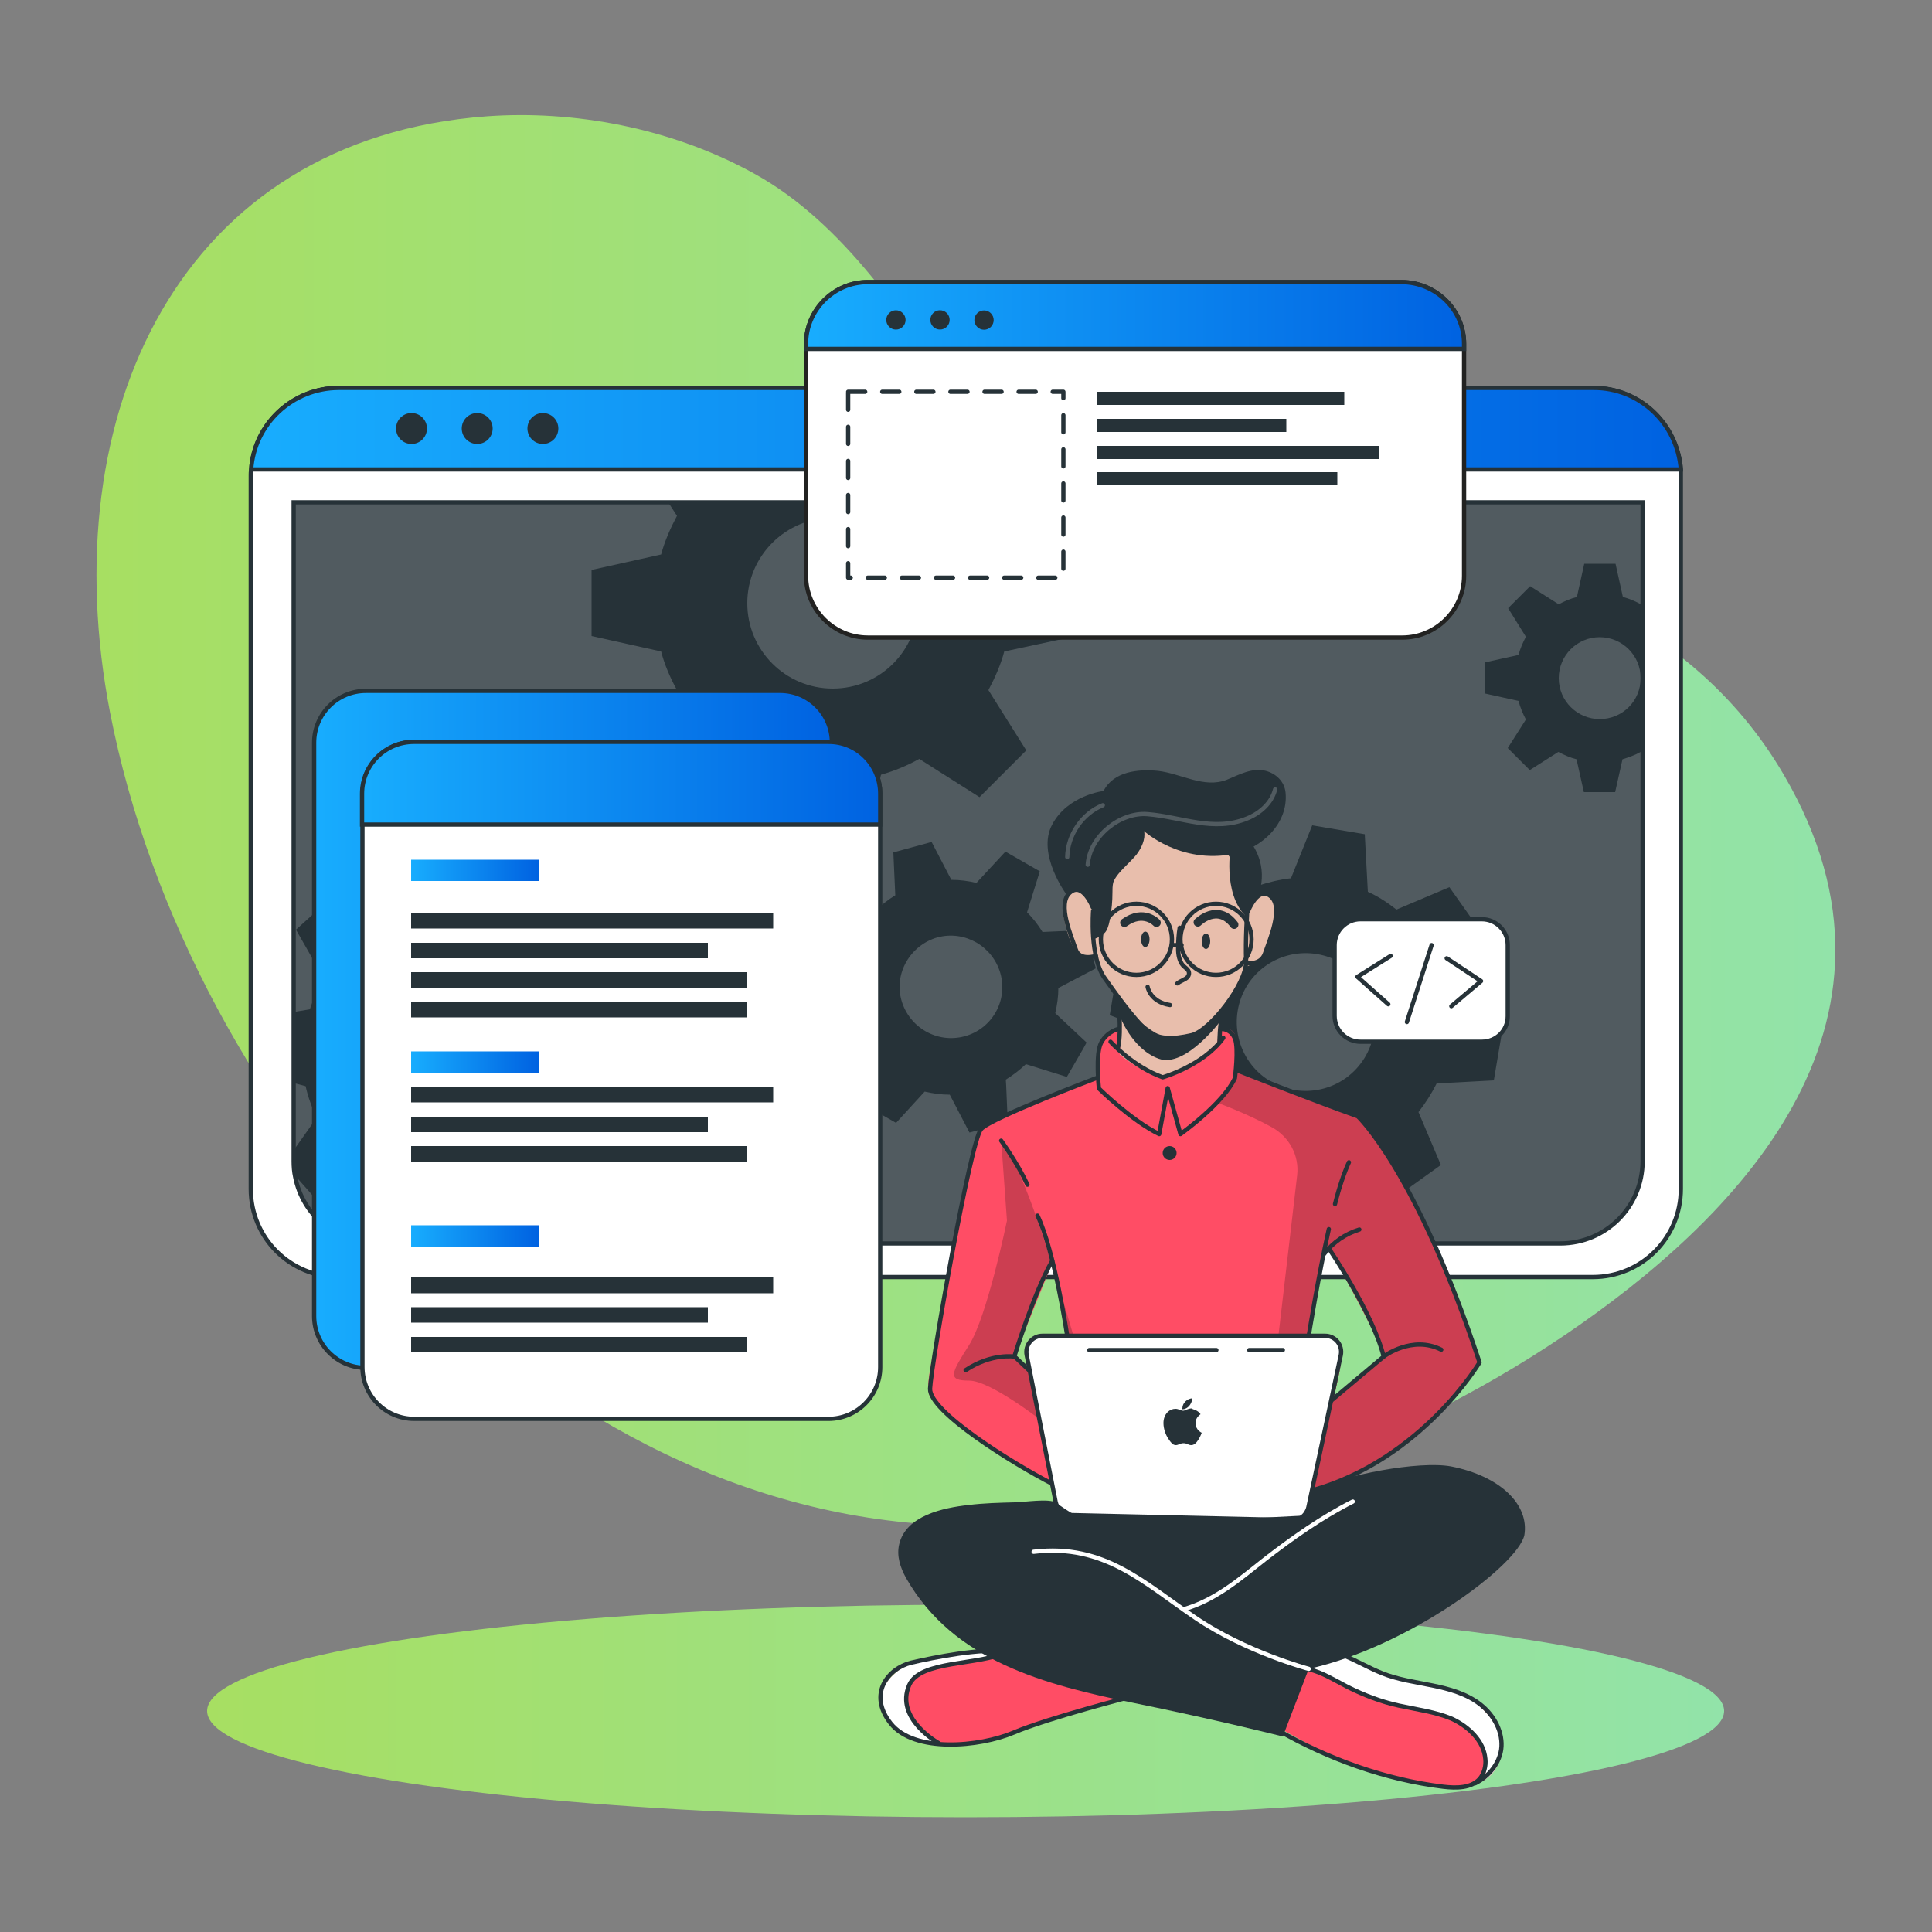 <?xml version="1.0" encoding="utf-8"?>
<!-- Generator: Adobe Illustrator 21.0.2, SVG Export Plug-In . SVG Version: 6.00 Build 0)  -->
<svg version="1.1" id="Layer_1" xmlns="http://www.w3.org/2000/svg" xmlns:xlink="http://www.w3.org/1999/xlink" x="0px" y="0px"
	 viewBox="0 0 500 500" style="enable-background:new 0 0 500 500;" xml:space="preserve">
<rect x="0" y="0" width="500" height="500" fill="#808080" stroke="none"/>
<style type="text/css">
	.st0{fill:url(#SVGID_1_);}
	.st1{display:none;opacity:0.7;fill:#FFFFFF;enable-background:new    ;}
	.st2{display:none;}
	.st3{display:inline;}
	
		.st4{fill:none;stroke:#18ADFE;stroke-width:1.103;stroke-linecap:round;stroke-linejoin:round;stroke-miterlimit:10;stroke-dasharray:4.412;}
	.st5{fill:url(#SVGID_2_);}
	.st6{display:none;opacity:0.5;fill:#FFFFFF;enable-background:new    ;}
	.st7{fill:#FFFFFF;stroke:#263238;stroke-width:1.103;stroke-linecap:round;stroke-linejoin:round;stroke-miterlimit:10;}
	.st8{fill:#263238;}
	.st9{opacity:0.2;fill:#FFFFFF;enable-background:new    ;}
	.st10{fill:url(#SVGID_3_);stroke:#263238;stroke-width:1.103;stroke-miterlimit:10;}
	.st11{fill:none;stroke:#263238;stroke-width:1.103;stroke-miterlimit:10;}
	.st12{fill:url(#SVGID_4_);stroke:#263238;stroke-width:1.103;stroke-miterlimit:10;}
	.st13{display:none;opacity:0.2;enable-background:new    ;}
	.st14{fill:url(#SVGID_5_);stroke:#263238;stroke-width:1.103;stroke-miterlimit:10;}
	.st15{fill:url(#SVGID_6_);}
	.st16{fill:url(#SVGID_7_);}
	.st17{fill:url(#SVGID_8_);}
	.st18{fill:#FFFFFF;stroke:#222221;stroke-width:1.103;stroke-miterlimit:10;}
	.st19{fill:url(#SVGID_9_);stroke:#263238;stroke-width:1.103;stroke-miterlimit:10;}
	
		.st20{fill:none;stroke:#263238;stroke-width:1.103;stroke-linecap:round;stroke-linejoin:round;stroke-miterlimit:10;stroke-dasharray:4.412;}
	.st21{fill:#FF4D65;}
	.st22{fill:#FFFFFF;}
	.st23{fill:none;stroke:#263238;stroke-width:1.103;stroke-linecap:round;stroke-linejoin:round;stroke-miterlimit:10;}
	.st24{fill:#E8BEAC;}
	.st25{opacity:0.2;enable-background:new    ;}
	.st26{fill:none;stroke:#263238;stroke-width:2.206;stroke-linecap:round;stroke-linejoin:round;stroke-miterlimit:10;}
	
		.st27{opacity:0.2;fill:none;stroke:#FFFFFF;stroke-width:1.103;stroke-linecap:round;stroke-linejoin:round;stroke-miterlimit:10;enable-background:new    ;}
	.st28{display:none;fill:#263238;}
	.st29{fill:none;stroke:#FFFFFF;stroke-width:1.103;stroke-linecap:round;stroke-linejoin:round;stroke-miterlimit:10;}
</style>
<g id="Background_Simple">
	<g>
		
			<linearGradient id="SVGID_1_" gradientUnits="userSpaceOnUse" x1="24.97" y1="1632.295" x2="474.984" y2="1632.295" gradientTransform="matrix(1 0 0 1 0 -1420)">
			<stop  offset="0" style="stop-color:#A7DF62"/>
			<stop  offset="1" style="stop-color:#92E3A9"/>
		</linearGradient>
		<path class="st0" d="M461.7,200.6c-49.9-85.6-185.5-55-213.2-96.7c-14.1-21.3-30-46-53-58.8c-21.9-12.2-47.4-16.6-69.5-15
			c-79.1,5.8-112.6,76.6-97.5,154.4c20.2,103.6,112.1,209.6,221.4,210.3c57.1,0.4,111.7-20.1,154.5-48.9c0.3-0.2,0.6-0.4,0.9-0.6
			C448.1,316.2,499.8,265.8,461.7,200.6z"/>
		<path class="st1" d="M461.7,200.6c-49.9-85.6-185.5-55-213.2-96.7c-14.1-21.3-30-46-53-58.8c-21.9-12.2-47.4-16.6-69.5-15
			c-79.1,5.8-112.6,76.6-97.5,154.4c20.2,103.6,112.1,209.6,221.4,210.3c57.1,0.4,111.7-20.1,154.5-48.9c0.3-0.2,0.6-0.4,0.9-0.6
			C448.1,316.2,499.8,265.8,461.7,200.6z"/>
	</g>
</g>
<g id="Lines" class="st2">
	<g class="st3">
		<path class="st4" d="M78.2,215.2h-5.4c-12.1,0-21.9,9.8-21.9,21.9v120.3c0,12.1,9.8,21.9,21.9,21.9h74.4
			c12.1,0,21.9-9.8,21.9-21.9l0,0"/>
		<path class="st4" d="M163,101.6V77.9c0-7.4,6-13.4,13.4-13.4h96.7c7.4,0,13.4,6,13.4,13.4l0,0"/>
	</g>
</g>
<g id="Shadow">
	<g>
		
			<linearGradient id="SVGID_2_" gradientUnits="userSpaceOnUse" x1="53.6" y1="1862.8" x2="446.2" y2="1862.8" gradientTransform="matrix(1 0 0 1 0 -1420)">
			<stop  offset="0" style="stop-color:#A7DF62"/>
			<stop  offset="1" style="stop-color:#92E3A9"/>
		</linearGradient>
		<ellipse class="st5" cx="249.9" cy="442.8" rx="196.3" ry="27.5"/>
		<ellipse class="st6" cx="249.9" cy="442.8" rx="196.3" ry="27.5"/>
	</g>
</g>
<g id="Window">
	<g>
		<path class="st7" d="M435,123.1v184.6c0,12.6-10.1,22.8-22.8,22.8H87.7c-12.6,0-22.8-10.1-22.8-22.8V123.1c0-0.5,0-1,0.1-1.6
			c0.8-11.8,10.7-21.1,22.7-21.1h324.6c12,0,21.8,9.3,22.7,21.1C435,122,435,122.6,435,123.1z"/>
		<path class="st8" d="M403.8,321.8H97.3c-11.8,0-21.3-9.5-21.3-21.3V130h349.1v170.5C425.1,312.3,415.6,321.8,403.8,321.8z"/>
		<path class="st9" d="M425.1,130v170.5c0,11.8-9.4,21.3-21.1,21.3H97c-11.7,0-21.1-9.5-21.1-21.3V130H425.1z"/>
		
			<linearGradient id="SVGID_3_" gradientUnits="userSpaceOnUse" x1="65" y1="1530.95" x2="435" y2="1530.95" gradientTransform="matrix(1 0 0 1 0 -1420)">
			<stop  offset="0" style="stop-color:#18ADFE"/>
			<stop  offset="1" style="stop-color:#0062E1"/>
		</linearGradient>
		<path class="st10" d="M435,121.5H65c0.8-11.8,10.7-21.1,22.7-21.1h324.6C424.3,100.3,434.1,109.6,435,121.5z"/>
		<circle class="st8" cx="106.5" cy="110.9" r="4"/>
		<circle class="st8" cx="123.5" cy="110.9" r="4"/>
		<circle class="st8" cx="140.5" cy="110.9" r="4"/>
		<path class="st11" d="M425.1,130v170.5c0,11.8-9.5,21.3-21.3,21.3H97.3c-10.4,0-19-7.4-20.9-17.2l0,0l0,0
			c-0.3-1.3-0.4-2.7-0.4-4.1V130H425.1z"/>
		<path class="st8" d="M424.7,156.4c-1.5-0.8-3.1-1.5-4.7-1.9l-1.9-8.6H410l-1.9,8.6c-1.6,0.4-3.3,1.1-4.7,1.9l-7.4-4.7l-5.7,5.7
			l4.6,7.4c-0.8,1.5-1.5,3.1-1.9,4.7l-8.6,1.9v8.1l8.6,1.9c0.4,1.6,1.1,3.3,1.9,4.8l-4.7,7.4l5.7,5.7l7.4-4.7
			c1.5,0.8,3.1,1.5,4.7,1.9l1.9,8.5h8.1l1.9-8.5c1.6-0.5,3.3-1.1,4.7-1.9l0.4,0.2v-38.7L424.7,156.4z M414,186.1
			c-5.8,0-10.6-4.7-10.6-10.6c0-5.8,4.7-10.6,10.6-10.6c5.8,0,10.6,4.7,10.6,10.6C424.6,181.4,419.9,186.1,414,186.1z"/>
		<path class="st8" d="M278.1,164.7v-17.1l-18-4c-1-3.5-2.4-6.9-4.1-10l2.2-3.5H173l2.2,3.4c-1.7,3.2-3.2,6.6-4.1,10l-18,4v17.1
			l18,4c0.9,3.5,2.4,6.9,4.1,10l-9.9,15.6l12.1,12.1l15.6-9.9c3.2,1.7,6.6,3.2,10,4.1l4,18h17l4-18c3.5-1,6.9-2.4,9.9-4.1l15.6,9.9
			l12.1-12.1l-9.8-15.6c1.7-3.2,3.2-6.6,4.1-10L278.1,164.7z M215.5,178.2c-12.2,0-22.1-9.9-22.1-22.1s9.9-22.1,22.1-22.1
			c12.2,0,22.1,9.9,22.1,22.1S227.8,178.2,215.5,178.2z"/>
		<path class="st8" d="M164.3,282.5l0.7-13.6l-14.1-4c-0.6-2.8-1.6-5.5-2.9-8.1l8.5-12l-9.1-10.1l-12.8,7.2c-2.5-1.5-5-2.8-7.8-3.7
			l-2.5-14.5l-13.6-0.7l-3.9,14.1c-2.8,0.6-5.5,1.6-8.1,2.9l-12-8.5l-10.1,9.1l7.3,12.8c-1.5,2.5-2.8,5-3.7,7.8l-4.1,0.7v18.4l3,0.8
			c0.6,2.8,1.6,5.5,2.9,8.1l-5.8,8.2l0.4,7.1l0,0l0,0l6,6.8l12.8-7.2c2.5,1.5,5,2.9,7.8,3.8l2.4,13.9l0,0l0.1,0.6l13.6,0.7l0.4-1.3
			l0,0l3.6-12.8c2.9-0.6,5.5-1.6,8.1-2.9l11.9,8.5l10.1-9.1l-7.2-12.8c1.5-2.5,2.8-5,3.7-7.8L164.3,282.5z M128.1,261.2
			c-6.6-7.3-17.6-7.8-24.9-1.3c-7.3,6.6-7.8,17.6-1.3,24.9c6.6,7.3,17.6,7.8,24.9,1.3C134,279.6,134.6,268.4,128.1,261.2z"/>
		<path class="st8" d="M273.1,262.2c0.5-2.2,0.8-4.3,0.8-6.5l9.7-5.1l-2.7-9.9l-11.1,0.5c-1.1-1.8-2.5-3.6-4-5.1l3.3-10.6l-8.9-5.1
			l-7.5,8.1c-2-0.5-4.3-0.8-6.5-0.8l-5.1-9.8l-9.9,2.7l0.5,11.1c-1.8,1.1-3.6,2.5-5.1,4l-10.6-3.3l-5.1,8.9l8.2,7.5
			c-0.5,2.2-0.8,4.3-0.8,6.5l-9.8,5.1l2.7,9.9l11.1-0.5c1.1,1.8,2.5,3.6,4,5.1l-3.3,10.6l8.9,5.1l7.4-8.1c2.2,0.5,4.3,0.8,6.5,0.8
			l5.1,9.8l9.9-2.7l-0.4-9.4l-0.1-1.6c1.8-1.1,3.6-2.5,5.2-4l10.6,3.3l4.4-7.6l0.7-1.3L273.1,262.2z M249.6,268.2
			c-7.1,1.9-14.3-2.3-16.3-9.3s2.3-14.3,9.3-16.3c7.1-1.9,14.3,2.3,16.3,9.3C260.9,259,256.7,266.3,249.6,268.2z"/>
		<path class="st8" d="M386.6,279.6l2.3-13.6l-13.8-5.5c-0.3-2.9-1-5.7-1.9-8.5l9.9-11.1l-8-11.3l-13.7,5.8
			c-2.3-1.8-4.7-3.4-7.4-4.6l-0.8-14.9l-13.6-2.3l-5.5,13.7c-2.9,0.3-5.7,1-8.5,1.9l-11.1-9.9l-11.3,8l5.8,13.6
			c-1.6,2-3,4.2-4.1,6.5c-0.2,0.3-0.3,0.6-0.5,0.9l-14.9,0.8l-2.3,13.6l2.3,0.9l11.6,4.6c0.3,2.9,0.9,5.7,1.9,8.5L293,288l8,11.3
			l13.7-5.8c2.3,1.8,4.7,3.4,7.4,4.6l0.8,14.8l13.6,2.3l5.5-13.6c2.9-0.3,5.7-1,8.5-1.9l11.1,9.9l11.3-8.1l-5.8-13.7
			c1.8-2.3,3.4-4.8,4.7-7.4L386.6,279.6z M348.3,279c-8,5.7-19.2,3.9-24.9-4.1c-5.7-8-3.9-19.2,4.1-24.9s19.2-3.9,24.9,4.1
			C358.2,262.2,356.3,273.2,348.3,279z"/>
	</g>
</g>
<g id="Graphics">
	<g>
		<g>
			
				<linearGradient id="SVGID_4_" gradientUnits="userSpaceOnUse" x1="81.3" y1="1686.4" x2="215.3" y2="1686.4" gradientTransform="matrix(1 0 0 1 0 -1420)">
				<stop  offset="0" style="stop-color:#18ADFE"/>
				<stop  offset="1" style="stop-color:#0062E1"/>
			</linearGradient>
			<path class="st12" d="M201.9,354H94.7c-7.4,0-13.4-6-13.4-13.4V192.2c0-7.4,6-13.4,13.4-13.4h107.2c7.4,0,13.4,6,13.4,13.4v148.4
				C215.3,347.9,209.3,354,201.9,354z"/>
			<path class="st13" d="M201.9,354H94.7c-7.4,0-13.4-6-13.4-13.4V192.2c0-7.4,6-13.4,13.4-13.4h107.2c7.4,0,13.4,6,13.4,13.4v148.4
				C215.3,347.9,209.3,354,201.9,354z"/>
			<g>
				<path class="st7" d="M227.8,205.4v148.4c0,7.4-6,13.4-13.4,13.4H107.2c-7.4,0-13.4-6-13.4-13.4V205.4c0-7.4,6-13.4,13.4-13.4
					h107.2C221.8,191.9,227.8,198,227.8,205.4z"/>
				
					<linearGradient id="SVGID_5_" gradientUnits="userSpaceOnUse" x1="93.7" y1="1622.699" x2="227.8" y2="1622.699" gradientTransform="matrix(1 0 0 1 0 -1420)">
					<stop  offset="0" style="stop-color:#18ADFE"/>
					<stop  offset="1" style="stop-color:#0062E1"/>
				</linearGradient>
				<path class="st14" d="M227.8,205.4v8H93.7v-8c0-7.4,6-13.4,13.4-13.4h107.2C221.8,191.9,227.8,198,227.8,205.4z"/>
				<linearGradient id="SVGID_6_" gradientUnits="userSpaceOnUse" x1="106.4" y1="225.25" x2="139.4" y2="225.25">
					<stop  offset="0" style="stop-color:#18ADFE"/>
					<stop  offset="1" style="stop-color:#0062E1"/>
				</linearGradient>
				<rect x="106.4" y="222.5" class="st15" width="33" height="5.5"/>
				<linearGradient id="SVGID_7_" gradientUnits="userSpaceOnUse" x1="106.4" y1="274.85" x2="139.4" y2="274.85">
					<stop  offset="0" style="stop-color:#18ADFE"/>
					<stop  offset="1" style="stop-color:#0062E1"/>
				</linearGradient>
				<rect x="106.4" y="272.1" class="st16" width="33" height="5.5"/>
				<linearGradient id="SVGID_8_" gradientUnits="userSpaceOnUse" x1="106.4" y1="319.85" x2="139.4" y2="319.85">
					<stop  offset="0" style="stop-color:#18ADFE"/>
					<stop  offset="1" style="stop-color:#0062E1"/>
				</linearGradient>
				<rect x="106.4" y="317.1" class="st17" width="33" height="5.5"/>
				<g>
					<rect x="106.4" y="236.2" class="st8" width="93.7" height="4.1"/>
					<rect x="106.4" y="244" class="st8" width="76.8" height="4"/>
					<rect x="106.4" y="251.6" class="st8" width="86.8" height="4"/>
					<rect x="106.4" y="259.3" class="st8" width="86.8" height="4"/>
				</g>
				<g>
					<rect x="106.4" y="281.2" class="st8" width="93.7" height="4.1"/>
					<rect x="106.4" y="289" class="st8" width="76.8" height="4"/>
					<rect x="106.4" y="296.6" class="st8" width="86.8" height="4"/>
				</g>
				<g>
					<rect x="106.4" y="330.6" class="st8" width="93.7" height="4.1"/>
					<rect x="106.4" y="338.3" class="st8" width="76.8" height="4"/>
					<rect x="106.4" y="346" class="st8" width="86.8" height="4"/>
				</g>
			</g>
		</g>
		<g>
			<path class="st18" d="M378.9,89v60c0,8.8-7.2,16-16,16H224.6c-8.8,0-16-7.2-16-16V89c0-8.8,7.2-16,16-16h138.2
				C371.7,73.1,378.9,80.2,378.9,89z"/>
			
				<linearGradient id="SVGID_9_" gradientUnits="userSpaceOnUse" x1="208.6" y1="1501.65" x2="378.9" y2="1501.65" gradientTransform="matrix(1 0 0 1 0 -1420)">
				<stop  offset="0" style="stop-color:#18ADFE"/>
				<stop  offset="1" style="stop-color:#0062E1"/>
			</linearGradient>
			<path class="st19" d="M378.9,89v1.3H208.6V89c0-8.8,7.2-16,16-16h138.2C371.7,73.1,378.9,80.2,378.9,89z"/>
			
				<ellipse transform="matrix(0.707 -0.707 0.707 0.707 9.373 188.214)" class="st8" cx="231.9" cy="82.8" rx="2.5" ry="2.5"/>
			
				<ellipse transform="matrix(0.707 -0.707 0.707 0.707 12.715 196.263)" class="st8" cx="243.3" cy="82.8" rx="2.5" ry="2.5"/>
			
				<ellipse transform="matrix(0.707 -0.707 0.707 0.707 16.052 204.37)" class="st8" cx="254.7" cy="82.8" rx="2.5" ry="2.5"/>
			<rect x="219.5" y="101.4" class="st20" width="55.7" height="48.1"/>
			<g>
				<rect x="283.8" y="101.4" class="st8" width="64.1" height="3.4"/>
				<rect x="283.8" y="108.4" class="st8" width="49.1" height="3.4"/>
				<rect x="283.8" y="115.4" class="st8" width="73.2" height="3.4"/>
				<rect x="283.8" y="122.2" class="st8" width="62.3" height="3.4"/>
			</g>
		</g>
	</g>
</g>
<g id="Character">
	<g>
		<path class="st21" d="M298,437.7c0,0-29.7,8.5-33.8,10c-3.8,1.3-14,4.9-21.7,3.8c-0.7-0.1-1.5-0.3-2.2-0.5
			c-7.8-2.4-11.3-4.5-12.3-9.3c-1-4.9,2.9-8.5,6.6-10.8c3.7-2.4,24-4.7,24-4.7l4.9,1.4l0,0L298,437.7z"/>
		<path class="st22" d="M242.5,451.5c-0.7-0.1-1.5-0.3-2.2-0.5c-7.8-2.4-11.3-4.5-12.3-9.3c-1-4.9,2.9-8.5,6.6-10.8
			c3.7-2.4,24-4.7,24-4.7l4.9,1.4c-4.4,2-20.9,3.2-24.5,5.2s-5.3,5.9-3.2,11.3C236.8,446.9,239.8,449.5,242.5,451.5z"/>
		<path class="st23" d="M293.5,438.9c0,0-22.3,5.7-31.2,9.5c-8.8,3.7-25.7,5.3-31.8-2.4c-6-7.6-0.7-14.2,5.3-15.7
			c6-1.4,18.1-3.8,24.8-2.9"/>
		<path class="st23" d="M242.9,451.1c0,0-11.4-6.3-7.6-15c2.8-6.5,17.9-5,25.4-8.6"/>
		<path class="st21" d="M388.5,452.9c-0.3,3.1-1.3,5.9-4.4,7.8c-2,1.2-4.9,1.9-9.1,1.8c-10.5-0.1-30-7.6-30-7.6l-18.3-10.1l9.5-15.1
			l2.6-4.1l6.8,1.5c0,0,5.5,3.2,11.2,5.6c5.6,2.6,19.3,3.1,24.1,7C385.6,443.6,389,447.8,388.5,452.9z"/>
		<path class="st22" d="M388.5,452.9c-0.3,3.1-1.3,5.9-4.4,7.8c0.6-2.4,1-5.6-0.5-9.1c-2-4.6-8.7-8.6-17.5-9.3
			c-8.7-0.7-15.5-4.8-19-6.7c-2.8-1.4-8.5-4.5-11-5.8l2.6-4.1l6.8,1.5c0,0,5.5,3.2,11.2,5.6c5.6,2.6,19.3,3.1,24.1,7
			C385.6,443.6,389,447.8,388.5,452.9z"/>
		<path class="st23" d="M330.6,447.7c13,7.5,28,12.9,42.9,14.7c3.4,0.4,7.2,0.4,9.4-2c1.2-1.4,1.7-3.4,1.5-5.2
			c-0.4-4.7-4.4-8.4-8.7-10.4c-4.3-1.8-9.1-2.4-13.7-3.4s-9-2.7-13.2-4.8c-3.3-1.7-6.6-3.8-10.1-4.6c-3.7-0.8-8,0.2-9.9,3.4"/>
		<path class="st23" d="M381.8,461.5c3.4-1.7,6.1-4.9,6.7-8.7c0.6-4.4-1.8-8.9-5.4-11.7c-3.6-2.8-8-4-12.4-4.9s-8.9-1.5-13.1-3.2
			c-6.5-2.6-12.8-7.5-19.5-5.7"/>
		<path class="st21" d="M351.3,288.9l-31.1-11.8l-0.4-0.1c0,0,0.1-0.8,0.2-2c0.2-2.5,0.3-6.6-0.8-7.9c-1.7-2-6.7-0.3-11.4-2.6
			c-4.8-2.2-13.6,1.7-13.6,1.7s-6.4-1.1-9.2,3.5c-1.4,3.7-0.9,9.2-0.9,9.2s-0.2,0.1-0.6,0.2c-3.7,1.3-23.8,8.9-28.1,12
			c-4.7,3.4-9.9,37.5-11.6,47.6c-1.6,10-4.6,19.1-3.2,22.5c1.5,3.5,23.2,20.1,35.6,24.4s56.6,3.1,56.6,3.1s0.7-0.2,2-0.6
			c7.5-2.4,33.9-12.3,48-35.6C382.8,352.6,369.2,308,351.3,288.9z M267.5,346.4c-2.3,1.6-1,7.9-1,7.9l-3.9-3.4l9.7-24l4.2,18.4
			C276.4,345.3,269.7,344.8,267.5,346.4z M345.5,361.7c-1,0.5,3.1-11,1.1-13.6c-1.9-2.7-7.9-2.4-7.9-2.4l0.5-3.2
			c0.1-0.3,3.5-18,3.5-18l1.1-1.4c0,0,12.1,20.7,14.2,28C358.1,351.1,345,361.7,345.5,361.7z"/>
		<path class="st24" d="M292.7,214.1l-16,17c0,0-2.3,1.9-1.3,6.9s3,9.2,4.5,9.5s3.7,0.3,3.7,0.3s3.5,7.5,5.8,10.4
			c0,0,0.8,11.5,0.4,14.7c0,0,5.7,5,11.2,5.6s13.8-7.7,13.8-7.7l2-10.1c0,0,4.9-7.5,5.2-9.4c0.3-1.9,2.6-1.4,3.7-2.5
			s3.7-5.3,4.1-9.5c0.4-4.1,0.4-8.9-4.4-7.5c-4.2-1.1-1.5-9.9-1.5-9.9l-7.3-6.5L292.7,214.1z"/>
		<path class="st6" d="M320.3,277c-0.2,0.6-0.5,1.2-0.8,1.8c-2.7,5-14.1,14.5-14.1,14.5l-3.5-10.7l-1.9,10.7
			c-3.9-1.6-15.6-11.8-15.6-11.8s-0.4-0.9-0.9-2.5c0.4-0.1,0.6-0.2,0.6-0.2s-0.5-5.5,0.9-9.2c2.8-4.6,9.2-3.5,9.2-3.5
			s8.8-3.9,13.6-1.7c4.8,2.2,9.7,0.5,11.4,2.6c1.7,2,0.7,9.9,0.7,9.9L320.3,277z"/>
		<path class="st25" d="M351.3,288.9l-31.1-11.8l-0.4-0.1c0,0,0.1-0.8,0.2-2l-0.6,4l-4.6,6.3c0,0,7.8,2.8,14.3,6.4
			c4.6,2.5,7.2,7.4,6.6,12.5L330,353l-2.4,27.8l7.1,7.4c7.5-2.4,33.9-12.3,48-35.6C382.8,352.6,369.2,308,351.3,288.9z M345.5,361.7
			c-1,0.5,3.1-11,1.1-13.6c-1.9-2.7-7.9-2.4-7.9-2.4l0.5-3.2c0.1-0.3,3.5-18,3.5-18l1.1-1.4c0,0,12.1,20.7,14.2,28
			C358.1,351.1,345,361.7,345.5,361.7z"/>
		<path class="st25" d="M278.5,348l-4.8-16.1c0,0-8.6-29.5-14.6-36.8l1.5,20.8c0,0-5.1,24.8-9.8,32.2c-4.7,7.4-5.7,9.2,0,9.2
			s19.7,11.1,19.7,11.1l-1-9.2L278.5,348z M266.3,354.3l-3.9-3.4l9.7-24l4.2,18.4c0,0-6.7-0.5-8.9,1.1
			C265.1,348,266.3,354.3,266.3,354.3z"/>
		<path class="st23" d="M289.4,258.2c0,0,0.9,8.7,0,12.7"/>
		<path class="st23" d="M315.6,269.6c0,0,0-4.2,0.9-8.3"/>
		<path class="st23" d="M318,220.5c0,0,5.2,6.7,5,11.6c-0.3,5-0.7,11-0.5,16.7c0.1,5.8-9.3,17.9-14.1,19.1c-4.8,1.1-9,1.3-12.2-1.7
			c-3.1-3.1-6.3-7.4-10.2-12.9c-4.1-5.5-3.1-17.6-3.1-17.6"/>
		<path class="st23" d="M305.3,240.1c-0.3,1.8-0.4,3.7-0.4,5.5c0,1.5,0.3,3.2,1.3,4.3c0.6,0.6,1.4,1,1.5,1.8
			c0.1,0.7-0.4,1.4-1.1,1.7c-0.6,0.4-1.3,0.6-1.9,1.1"/>
		<path class="st23" d="M297,255.4c0,0,0.6,3.9,5.8,4.7"/>
		<ellipse class="st8" cx="296.4" cy="243.1" rx="1.1" ry="2"/>
		<ellipse class="st8" cx="312.1" cy="243.6" rx="1.1" ry="2"/>
		<path class="st26" d="M310,238.7c0,0,5.1-5.1,9.4,0.6"/>
		<path class="st26" d="M299.3,238.8c0,0-3.3-3.6-8.3,0"/>
		<path class="st8" d="M289.8,262.9c0,0,3.1,8.6,10.1,11.1s16.3-10.2,16.3-10.2l-0.5-1.6c0,0-6,7.9-12.8,6.6s-13.4-10.5-13.4-10.5
			L289.8,262.9z"/>
		<path class="st23" d="M283.6,247.4c0,0-4.2,1.4-5.2-1.7c-1.1-3.3-4.9-11.8-1.5-14.7c3.3-2.9,5.9,3.8,5.9,3.8"/>
		<path class="st23" d="M322.4,249.2c0,0,3.9,0.8,5-2.5s4.9-11.8,1.5-14.7c-3.3-2.9-5.9,3.8-5.9,3.8"/>
		<path class="st8" d="M282.6,243.1c1.1-0.1,3.1-1.1,3.7-2.2s0.8-2.2,1-3.3c0.4-2.2,0.6-4.4,0.6-6.6c0-0.8,0-1.7,0.2-2.6
			c0.3-0.8,0.8-1.6,1.4-2.3c1.4-1.7,3.2-3.2,4.6-4.9c1.3-1.7,2.4-4,2-6.1c0,0,9.4,8.6,23.1,5.9c7.3-1.4,14.3-7.9,13.5-15.9
			c-0.3-2.9-2.5-4.9-5.1-5.6c-3.6-0.9-6.9,1-10.1,2.3c-5.9,2.3-11.8-1.6-17.8-2.3c-5.1-0.5-11.5,0.1-14.1,5.2c0,0-9.3,1.1-13.3,8.7
			c-4.1,7.6,3.7,18.1,3.7,18.1s3.1-3.8,7.1,3.9L282.6,243.1z"/>
		<path class="st8" d="M318.6,218.6c0,0-2.4,12.5,3.9,18.6c0,0,1.3-3.8,2.8-4.7c0,0,3.5-6.6-1.1-13.8
			C319.5,211.3,318.6,218.6,318.6,218.6z"/>
		<path class="st27" d="M330,204.3c-0.9,3.5-3.8,6.1-7.2,7.5c-8.7,3.6-17.1-0.4-25.8-1.1c-7.1-0.6-15,5.7-15.5,13.1"/>
		<path class="st27" d="M276.2,221.8c0.1-5.7,3.9-11.3,9.2-13.4"/>
		<path class="st23" d="M287.4,269.6c0,0,5.7,6.4,13.5,9.2c0,0,10.5-3,15.7-10.2"/>
		<circle class="st23" cx="294.1" cy="243.1" r="9.2"/>
		<circle class="st23" cx="314.7" cy="243.1" r="9.2"/>
		<path class="st23" d="M289.4,266.3c0,0-2.8,0.6-4.4,3.5s-0.6,11.9-0.6,11.9s8.4,8.3,15.6,11.8l2.2-11.9l3.3,11.9
			c0,0,11.1-7.9,14.1-14.5c0,0,1-7.7,0-10.2s-3.3-2.5-3.3-2.5"/>
		<path class="st23" d="M276.2,345.7c0,0-3.3-22-7.7-31.1"/>
		<path class="st23" d="M259.1,295.2c0,0,4.2,5.8,6.8,11.4"/>
		<path class="st23" d="M345.5,311.6c1.1-4.4,2.4-8.2,3.6-10.8"/>
		<path class="st23" d="M338.7,345.7c0,0,2.4-15.1,5.2-27.6"/>
		<path class="st23" d="M342.7,324.5c2.3-3,5.5-5.2,9.1-6.3"/>
		<path class="st23" d="M319.9,276.9c0,0,19.1,7.6,31.5,12c0,0,15.2,14.2,31.5,63.7c0,0-14.9,25.1-43.3,33.1"/>
		<path class="st23" d="M344.5,362.5l13.7-11.5c0,0,7.3-5.5,14.8-1.7"/>
		<path class="st23" d="M343.9,323.1c0,0,11.4,16.7,14.2,28"/>
		<path class="st23" d="M266.6,354.9l-4-3.8c0,0-5.9-1-12.7,3.5"/>
		<path class="st23" d="M262.5,351.1c0,0,5-16.4,9.8-24.8"/>
		<path class="st23" d="M284,278.9c0,0-27.5,10.4-30.1,13.3c-2.7,3-12.9,60.7-13.2,67.2c-0.2,5.9,21.1,19.2,31.8,24.7"/>
		<path class="st7" d="M383.5,269.6h-31.4c-3.7,0-6.7-3-6.7-6.7v-18.3c0-3.7,3-6.7,6.7-6.7h31.4c3.7,0,6.7,3,6.7,6.7V263
			C390.2,266.7,387.2,269.6,383.5,269.6z"/>
		<polyline class="st23" points="359.9,247.4 351.3,252.8 359.3,259.9 		"/>
		<polyline class="st23" points="375.6,260.4 383.3,253.9 374.4,248 		"/>
		<line class="st23" x1="364.1" y1="264.5" x2="370.5" y2="244.6"/>
		<circle class="st8" cx="302.7" cy="298.4" r="1.8"/>
		<g>
			<path class="st8" d="M336.4,395h-62.5c-0.8,0-1.4-0.6-1.4-1.4l0,0c0-0.8,0.6-1.4,1.4-1.4h62.5c0.8,0,1.4,0.6,1.4,1.4l0,0
				C337.9,394.3,337.2,395,336.4,395z"/>
			<path class="st7" d="M338.6,390.1l8.4-39.4c0.5-2.6-1.4-5-4.1-5h-73.1c-2.7,0-4.6,2.5-4.1,5l7.5,38c0.4,1.9,2,3.3,4,3.4l57.2,1.3
				C336.4,393.5,338.1,392.1,338.6,390.1z"/>
			<circle class="st28" cx="306" cy="368.3" r="5.8"/>
			<line class="st23" x1="323.3" y1="349.4" x2="332" y2="349.4"/>
			<line class="st23" x1="281.9" y1="349.4" x2="314.8" y2="349.4"/>
		</g>
		<path class="st8" d="M338.7,431.9l-6.7,17.5c0,0-17-4.3-38.7-8.7c-22.8-4.7-46.5-10.7-58.8-32.3c-1.5-2.7-2.5-5.7-1.8-8.7
			c1.7-7.5,11.5-9.5,17.9-10.2c4-0.5,8.1-0.6,12.1-0.7c2,0,8.9-1.1,10.6,0.1c0,0,4.3,3.2,7.9,4.7s56.8-1.4,56.8-1.4s1.5-3.4,1.6-6.4
			c8.3-4.2,27.7-7.8,35.9-6.3c12.8,2.5,20.3,9.9,19,17.8C392.8,405.1,364.5,426.2,338.7,431.9z"/>
		<path class="st29" d="M338.7,431.9c0,0-16.2-4.3-29.3-13.2c-13.2-8.9-23.5-19.3-41.9-17.1"/>
		<path class="st29" d="M306.3,416.5c8.3-2.4,14.5-7.8,21.1-13c7.1-5.5,14.6-10.8,22.7-14.9"/>
		<line class="st23" x1="303.4" y1="244.6" x2="305.8" y2="244.6"/>
	</g>
</g>
<path class="st8" d="M310.7,366c-0.1,0.1-1.3,0.8-1.3,2.3c0,1.8,1.6,2.5,1.6,2.5c0,0-0.3,0.9-0.8,1.7c-0.5,0.8-1.1,1.5-1.9,1.5
	c-0.8,0-1.1-0.5-2-0.5c-0.9,0-1.3,0.5-2,0.5c-0.8,0-1.3-0.7-1.9-1.6c-0.7-1-1.3-2.6-1.3-4.1c0-2.4,1.6-3.7,3.1-3.7
	c0.8,0,1.5,0.5,2,0.5c0.5,0,1.2-0.6,2.2-0.6C308.6,364.8,309.9,364.8,310.7,366L310.7,366z M307.8,363.8c0.4-0.5,0.7-1.1,0.7-1.7
	c0-0.1,0-0.2,0-0.2c-0.6,0-1.4,0.4-1.8,0.9c-0.4,0.4-0.7,1-0.7,1.7c0,0.1,0,0.2,0,0.2c0,0,0.1,0,0.2,0
	C306.7,364.7,307.4,364.3,307.8,363.8L307.8,363.8z"/>
</svg>
